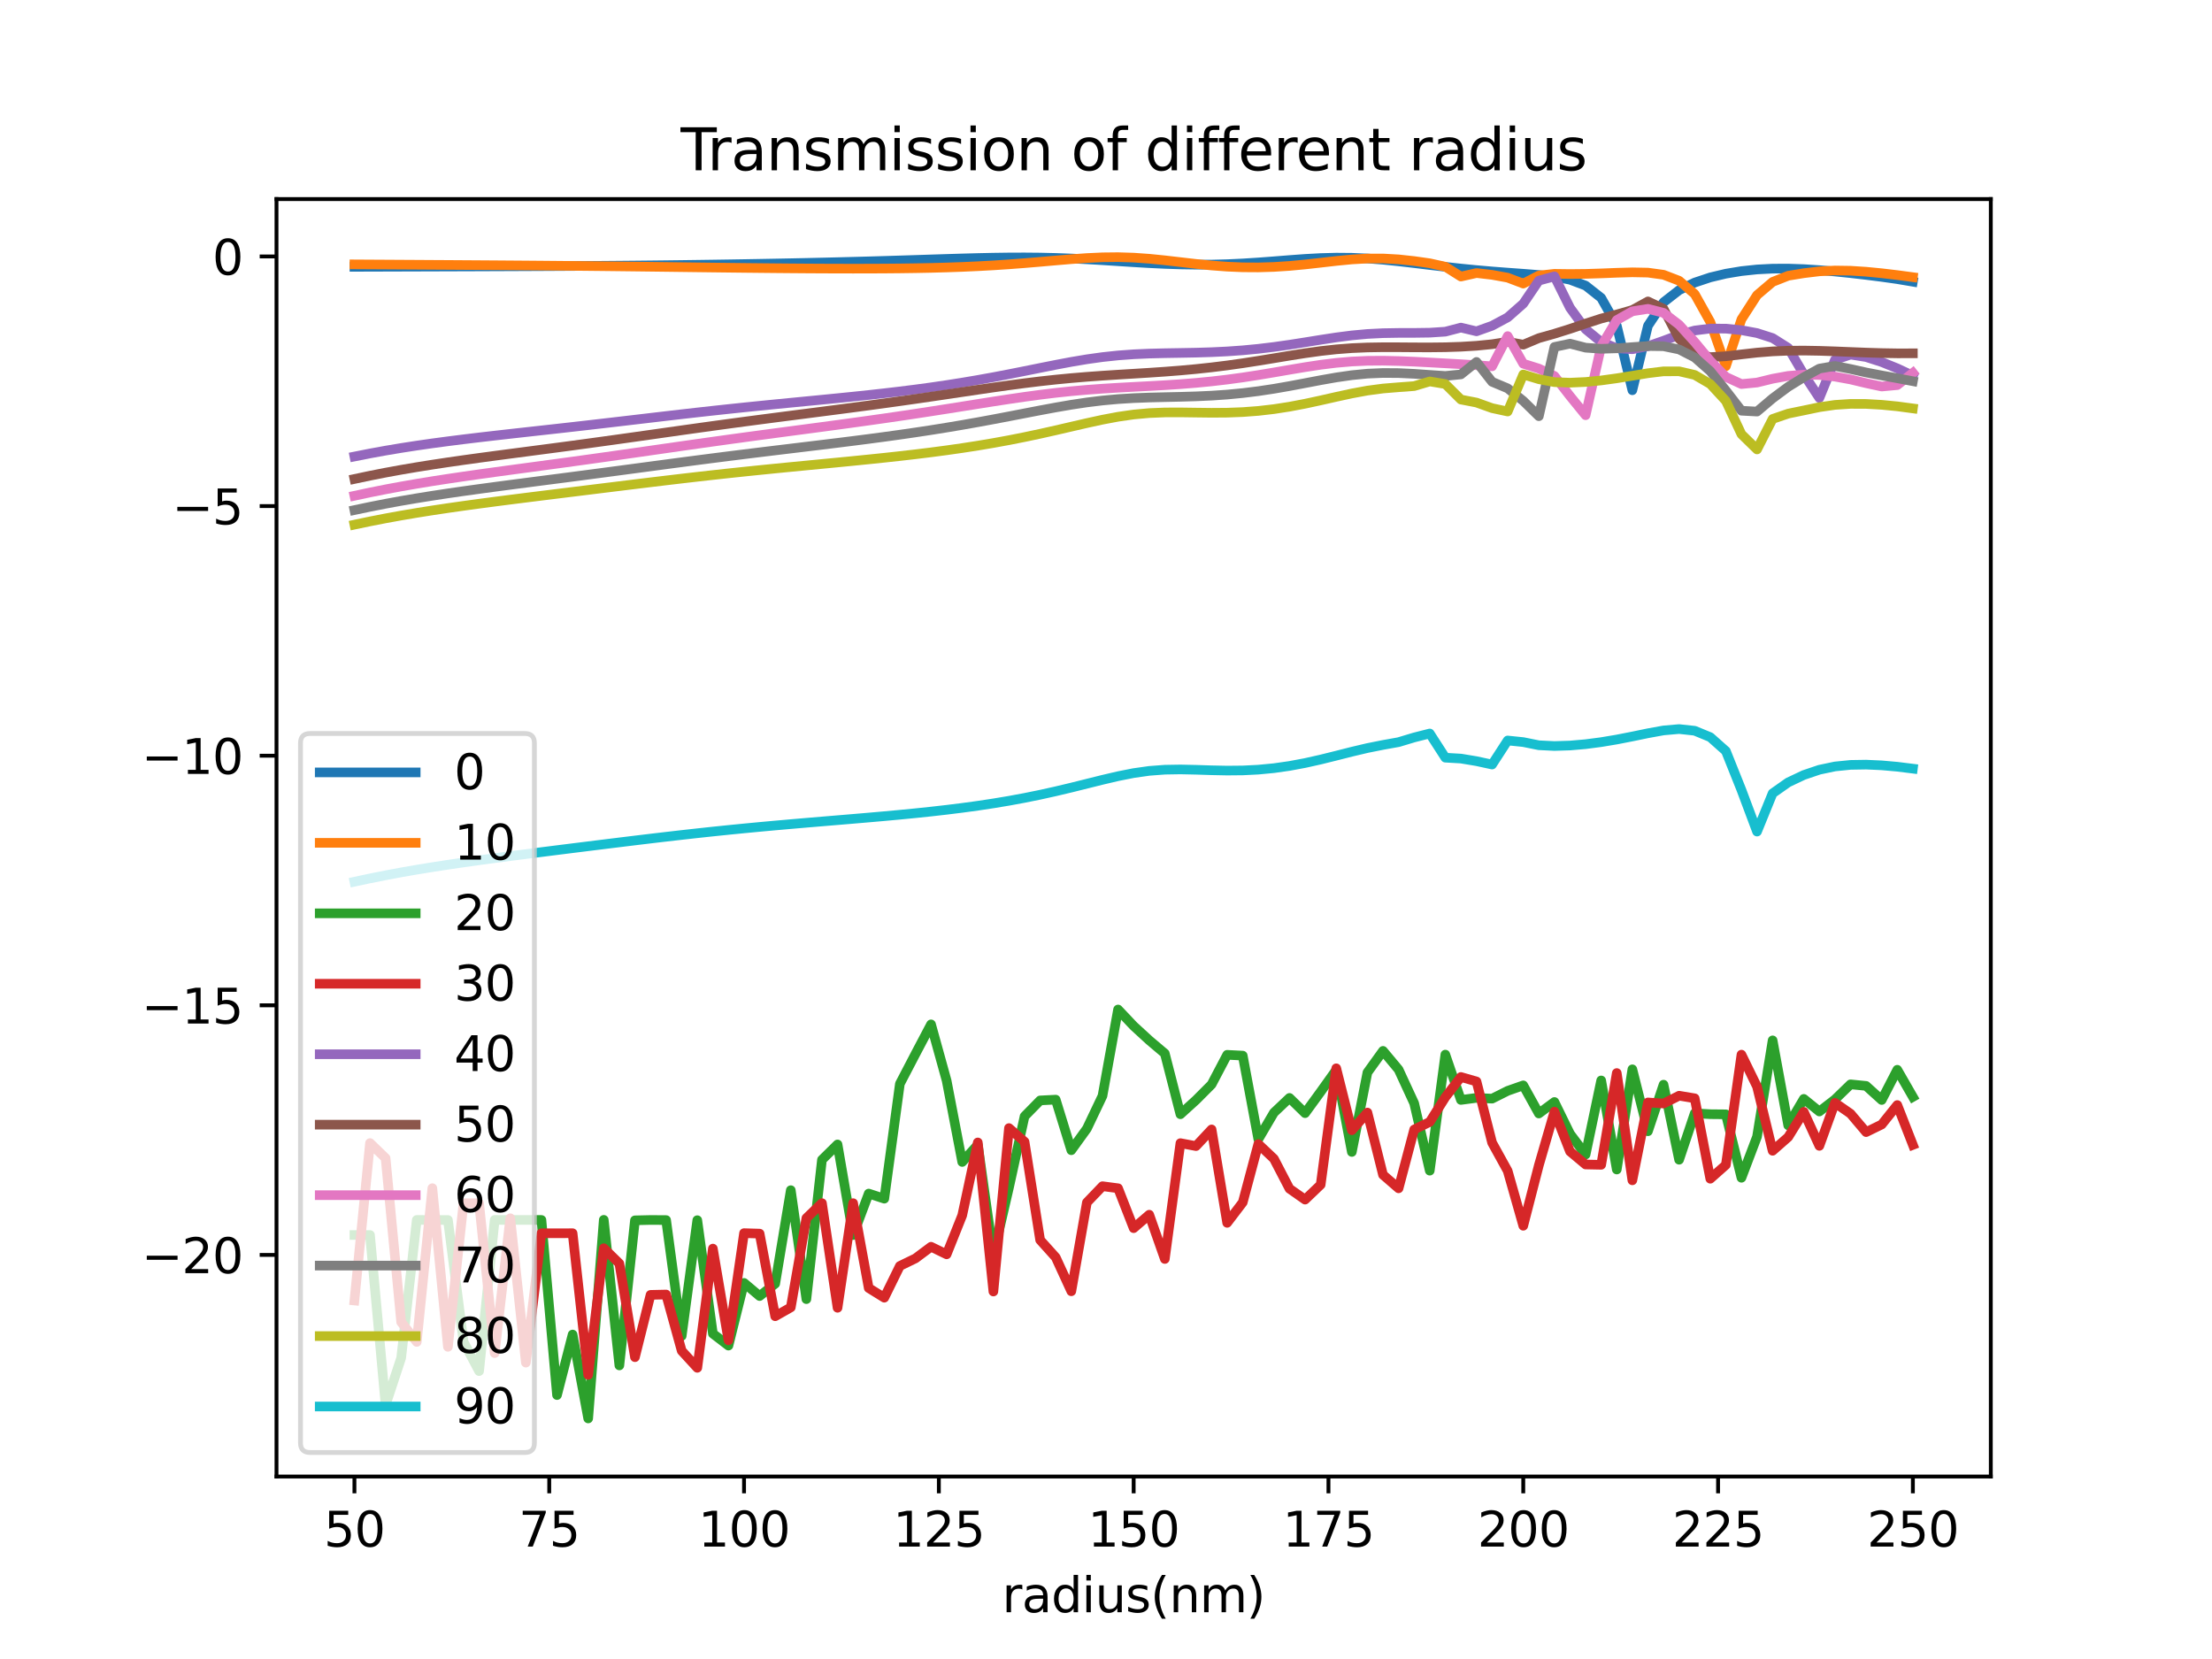<?xml version="1.0" encoding="utf-8" standalone="no"?>
<!DOCTYPE svg PUBLIC "-//W3C//DTD SVG 1.1//EN"
  "http://www.w3.org/Graphics/SVG/1.1/DTD/svg11.dtd">
<svg height="345.6pt" version="1.1" viewBox="0 0 460.8 345.6" width="460.8pt" xmlns="http://www.w3.org/2000/svg" xmlns:xlink="http://www.w3.org/1999/xlink">
 <defs>
  <style type="text/css">*{stroke-linecap:butt;stroke-linejoin:round;}</style>
 </defs>
 <g id="figure_1">
  <g id="patch_1">
   <path d="M 0 345.6 
L 460.8 345.6 
L 460.8 0 
L 0 0 
z
" style="fill:#ffffff;"/>
  </g>
  <g id="axes_1">
   <g id="patch_2">
    <path d="M 57.6 307.584 
L 414.72 307.584 
L 414.72 41.472 
L 57.6 41.472 
z
" style="fill:#ffffff;"/>
   </g>
   <g id="matplotlib.axis_1">
    <g id="xtick_1">
     <g id="line2d_1">
      <defs>
       <path d="M 0 0 
L 0 3.5 
" id="mcee9885e1e" style="stroke:#000000;stroke-width:0.8;"/>
      </defs>
      <g>
       <use style="stroke:#000000;stroke-width:0.8;" x="73.833" xlink:href="#mcee9885e1e" y="307.584"/>
      </g>
     </g>
     <g id="text_1">
      <!-- 50 -->
      <g transform="translate(67.47 322.182)scale(0.1 -0.1)">
       <defs>
        <path d="M 691 4666 
L 3169 4666 
L 3169 4134 
L 1269 4134 
L 1269 2991 
Q 1406 3038 1543 3061 
Q 1681 3084 1819 3084 
Q 2600 3084 3056 2656 
Q 3513 2228 3513 1497 
Q 3513 744 3044 326 
Q 2575 -91 1722 -91 
Q 1428 -91 1123 -41 
Q 819 9 494 109 
L 494 744 
Q 775 591 1075 516 
Q 1375 441 1709 441 
Q 2250 441 2565 725 
Q 2881 1009 2881 1497 
Q 2881 1984 2565 2268 
Q 2250 2553 1709 2553 
Q 1456 2553 1204 2497 
Q 953 2441 691 2322 
L 691 4666 
z
" id="DejaVuSans-35" transform="scale(0.016)"/>
        <path d="M 2034 4250 
Q 1547 4250 1301 3770 
Q 1056 3291 1056 2328 
Q 1056 1369 1301 889 
Q 1547 409 2034 409 
Q 2525 409 2770 889 
Q 3016 1369 3016 2328 
Q 3016 3291 2770 3770 
Q 2525 4250 2034 4250 
z
M 2034 4750 
Q 2819 4750 3233 4129 
Q 3647 3509 3647 2328 
Q 3647 1150 3233 529 
Q 2819 -91 2034 -91 
Q 1250 -91 836 529 
Q 422 1150 422 2328 
Q 422 3509 836 4129 
Q 1250 4750 2034 4750 
z
" id="DejaVuSans-30" transform="scale(0.016)"/>
       </defs>
       <use xlink:href="#DejaVuSans-35"/>
       <use x="63.623" xlink:href="#DejaVuSans-30"/>
      </g>
     </g>
    </g>
    <g id="xtick_2">
     <g id="line2d_2">
      <g>
       <use style="stroke:#000000;stroke-width:0.8;" x="114.415" xlink:href="#mcee9885e1e" y="307.584"/>
      </g>
     </g>
     <g id="text_2">
      <!-- 75 -->
      <g transform="translate(108.052 322.182)scale(0.1 -0.1)">
       <defs>
        <path d="M 525 4666 
L 3525 4666 
L 3525 4397 
L 1831 0 
L 1172 0 
L 2766 4134 
L 525 4134 
L 525 4666 
z
" id="DejaVuSans-37" transform="scale(0.016)"/>
       </defs>
       <use xlink:href="#DejaVuSans-37"/>
       <use x="63.623" xlink:href="#DejaVuSans-35"/>
      </g>
     </g>
    </g>
    <g id="xtick_3">
     <g id="line2d_3">
      <g>
       <use style="stroke:#000000;stroke-width:0.8;" x="154.996" xlink:href="#mcee9885e1e" y="307.584"/>
      </g>
     </g>
     <g id="text_3">
      <!-- 100 -->
      <g transform="translate(145.453 322.182)scale(0.1 -0.1)">
       <defs>
        <path d="M 794 531 
L 1825 531 
L 1825 4091 
L 703 3866 
L 703 4441 
L 1819 4666 
L 2450 4666 
L 2450 531 
L 3481 531 
L 3481 0 
L 794 0 
L 794 531 
z
" id="DejaVuSans-31" transform="scale(0.016)"/>
       </defs>
       <use xlink:href="#DejaVuSans-31"/>
       <use x="63.623" xlink:href="#DejaVuSans-30"/>
       <use x="127.246" xlink:href="#DejaVuSans-30"/>
      </g>
     </g>
    </g>
    <g id="xtick_4">
     <g id="line2d_4">
      <g>
       <use style="stroke:#000000;stroke-width:0.8;" x="195.578" xlink:href="#mcee9885e1e" y="307.584"/>
      </g>
     </g>
     <g id="text_4">
      <!-- 125 -->
      <g transform="translate(186.034 322.182)scale(0.1 -0.1)">
       <defs>
        <path d="M 1228 531 
L 3431 531 
L 3431 0 
L 469 0 
L 469 531 
Q 828 903 1448 1529 
Q 2069 2156 2228 2338 
Q 2531 2678 2651 2914 
Q 2772 3150 2772 3378 
Q 2772 3750 2511 3984 
Q 2250 4219 1831 4219 
Q 1534 4219 1204 4116 
Q 875 4013 500 3803 
L 500 4441 
Q 881 4594 1212 4672 
Q 1544 4750 1819 4750 
Q 2544 4750 2975 4387 
Q 3406 4025 3406 3419 
Q 3406 3131 3298 2873 
Q 3191 2616 2906 2266 
Q 2828 2175 2409 1742 
Q 1991 1309 1228 531 
z
" id="DejaVuSans-32" transform="scale(0.016)"/>
       </defs>
       <use xlink:href="#DejaVuSans-31"/>
       <use x="63.623" xlink:href="#DejaVuSans-32"/>
       <use x="127.246" xlink:href="#DejaVuSans-35"/>
      </g>
     </g>
    </g>
    <g id="xtick_5">
     <g id="line2d_5">
      <g>
       <use style="stroke:#000000;stroke-width:0.8;" x="236.16" xlink:href="#mcee9885e1e" y="307.584"/>
      </g>
     </g>
     <g id="text_5">
      <!-- 150 -->
      <g transform="translate(226.616 322.182)scale(0.1 -0.1)">
       <use xlink:href="#DejaVuSans-31"/>
       <use x="63.623" xlink:href="#DejaVuSans-35"/>
       <use x="127.246" xlink:href="#DejaVuSans-30"/>
      </g>
     </g>
    </g>
    <g id="xtick_6">
     <g id="line2d_6">
      <g>
       <use style="stroke:#000000;stroke-width:0.8;" x="276.742" xlink:href="#mcee9885e1e" y="307.584"/>
      </g>
     </g>
     <g id="text_6">
      <!-- 175 -->
      <g transform="translate(267.198 322.182)scale(0.1 -0.1)">
       <use xlink:href="#DejaVuSans-31"/>
       <use x="63.623" xlink:href="#DejaVuSans-37"/>
       <use x="127.246" xlink:href="#DejaVuSans-35"/>
      </g>
     </g>
    </g>
    <g id="xtick_7">
     <g id="line2d_7">
      <g>
       <use style="stroke:#000000;stroke-width:0.8;" x="317.324" xlink:href="#mcee9885e1e" y="307.584"/>
      </g>
     </g>
     <g id="text_7">
      <!-- 200 -->
      <g transform="translate(307.78 322.182)scale(0.1 -0.1)">
       <use xlink:href="#DejaVuSans-32"/>
       <use x="63.623" xlink:href="#DejaVuSans-30"/>
       <use x="127.246" xlink:href="#DejaVuSans-30"/>
      </g>
     </g>
    </g>
    <g id="xtick_8">
     <g id="line2d_8">
      <g>
       <use style="stroke:#000000;stroke-width:0.8;" x="357.905" xlink:href="#mcee9885e1e" y="307.584"/>
      </g>
     </g>
     <g id="text_8">
      <!-- 225 -->
      <g transform="translate(348.362 322.182)scale(0.1 -0.1)">
       <use xlink:href="#DejaVuSans-32"/>
       <use x="63.623" xlink:href="#DejaVuSans-32"/>
       <use x="127.246" xlink:href="#DejaVuSans-35"/>
      </g>
     </g>
    </g>
    <g id="xtick_9">
     <g id="line2d_9">
      <g>
       <use style="stroke:#000000;stroke-width:0.8;" x="398.487" xlink:href="#mcee9885e1e" y="307.584"/>
      </g>
     </g>
     <g id="text_9">
      <!-- 250 -->
      <g transform="translate(388.944 322.182)scale(0.1 -0.1)">
       <use xlink:href="#DejaVuSans-32"/>
       <use x="63.623" xlink:href="#DejaVuSans-35"/>
       <use x="127.246" xlink:href="#DejaVuSans-30"/>
      </g>
     </g>
    </g>
    <g id="text_10">
     <!-- radius(nm) -->
     <g transform="translate(208.763 335.861)scale(0.1 -0.1)">
      <defs>
       <path d="M 2631 2963 
Q 2534 3019 2420 3045 
Q 2306 3072 2169 3072 
Q 1681 3072 1420 2755 
Q 1159 2438 1159 1844 
L 1159 0 
L 581 0 
L 581 3500 
L 1159 3500 
L 1159 2956 
Q 1341 3275 1631 3429 
Q 1922 3584 2338 3584 
Q 2397 3584 2469 3576 
Q 2541 3569 2628 3553 
L 2631 2963 
z
" id="DejaVuSans-72" transform="scale(0.016)"/>
       <path d="M 2194 1759 
Q 1497 1759 1228 1600 
Q 959 1441 959 1056 
Q 959 750 1161 570 
Q 1363 391 1709 391 
Q 2188 391 2477 730 
Q 2766 1069 2766 1631 
L 2766 1759 
L 2194 1759 
z
M 3341 1997 
L 3341 0 
L 2766 0 
L 2766 531 
Q 2569 213 2275 61 
Q 1981 -91 1556 -91 
Q 1019 -91 701 211 
Q 384 513 384 1019 
Q 384 1609 779 1909 
Q 1175 2209 1959 2209 
L 2766 2209 
L 2766 2266 
Q 2766 2663 2505 2880 
Q 2244 3097 1772 3097 
Q 1472 3097 1187 3025 
Q 903 2953 641 2809 
L 641 3341 
Q 956 3463 1253 3523 
Q 1550 3584 1831 3584 
Q 2591 3584 2966 3190 
Q 3341 2797 3341 1997 
z
" id="DejaVuSans-61" transform="scale(0.016)"/>
       <path d="M 2906 2969 
L 2906 4863 
L 3481 4863 
L 3481 0 
L 2906 0 
L 2906 525 
Q 2725 213 2448 61 
Q 2172 -91 1784 -91 
Q 1150 -91 751 415 
Q 353 922 353 1747 
Q 353 2572 751 3078 
Q 1150 3584 1784 3584 
Q 2172 3584 2448 3432 
Q 2725 3281 2906 2969 
z
M 947 1747 
Q 947 1113 1208 752 
Q 1469 391 1925 391 
Q 2381 391 2643 752 
Q 2906 1113 2906 1747 
Q 2906 2381 2643 2742 
Q 2381 3103 1925 3103 
Q 1469 3103 1208 2742 
Q 947 2381 947 1747 
z
" id="DejaVuSans-64" transform="scale(0.016)"/>
       <path d="M 603 3500 
L 1178 3500 
L 1178 0 
L 603 0 
L 603 3500 
z
M 603 4863 
L 1178 4863 
L 1178 4134 
L 603 4134 
L 603 4863 
z
" id="DejaVuSans-69" transform="scale(0.016)"/>
       <path d="M 544 1381 
L 544 3500 
L 1119 3500 
L 1119 1403 
Q 1119 906 1312 657 
Q 1506 409 1894 409 
Q 2359 409 2629 706 
Q 2900 1003 2900 1516 
L 2900 3500 
L 3475 3500 
L 3475 0 
L 2900 0 
L 2900 538 
Q 2691 219 2414 64 
Q 2138 -91 1772 -91 
Q 1169 -91 856 284 
Q 544 659 544 1381 
z
M 1991 3584 
L 1991 3584 
z
" id="DejaVuSans-75" transform="scale(0.016)"/>
       <path d="M 2834 3397 
L 2834 2853 
Q 2591 2978 2328 3040 
Q 2066 3103 1784 3103 
Q 1356 3103 1142 2972 
Q 928 2841 928 2578 
Q 928 2378 1081 2264 
Q 1234 2150 1697 2047 
L 1894 2003 
Q 2506 1872 2764 1633 
Q 3022 1394 3022 966 
Q 3022 478 2636 193 
Q 2250 -91 1575 -91 
Q 1294 -91 989 -36 
Q 684 19 347 128 
L 347 722 
Q 666 556 975 473 
Q 1284 391 1588 391 
Q 1994 391 2212 530 
Q 2431 669 2431 922 
Q 2431 1156 2273 1281 
Q 2116 1406 1581 1522 
L 1381 1569 
Q 847 1681 609 1914 
Q 372 2147 372 2553 
Q 372 3047 722 3315 
Q 1072 3584 1716 3584 
Q 2034 3584 2315 3537 
Q 2597 3491 2834 3397 
z
" id="DejaVuSans-73" transform="scale(0.016)"/>
       <path d="M 1984 4856 
Q 1566 4138 1362 3434 
Q 1159 2731 1159 2009 
Q 1159 1288 1364 580 
Q 1569 -128 1984 -844 
L 1484 -844 
Q 1016 -109 783 600 
Q 550 1309 550 2009 
Q 550 2706 781 3412 
Q 1013 4119 1484 4856 
L 1984 4856 
z
" id="DejaVuSans-28" transform="scale(0.016)"/>
       <path d="M 3513 2113 
L 3513 0 
L 2938 0 
L 2938 2094 
Q 2938 2591 2744 2837 
Q 2550 3084 2163 3084 
Q 1697 3084 1428 2787 
Q 1159 2491 1159 1978 
L 1159 0 
L 581 0 
L 581 3500 
L 1159 3500 
L 1159 2956 
Q 1366 3272 1645 3428 
Q 1925 3584 2291 3584 
Q 2894 3584 3203 3211 
Q 3513 2838 3513 2113 
z
" id="DejaVuSans-6e" transform="scale(0.016)"/>
       <path d="M 3328 2828 
Q 3544 3216 3844 3400 
Q 4144 3584 4550 3584 
Q 5097 3584 5394 3201 
Q 5691 2819 5691 2113 
L 5691 0 
L 5113 0 
L 5113 2094 
Q 5113 2597 4934 2840 
Q 4756 3084 4391 3084 
Q 3944 3084 3684 2787 
Q 3425 2491 3425 1978 
L 3425 0 
L 2847 0 
L 2847 2094 
Q 2847 2600 2669 2842 
Q 2491 3084 2119 3084 
Q 1678 3084 1418 2786 
Q 1159 2488 1159 1978 
L 1159 0 
L 581 0 
L 581 3500 
L 1159 3500 
L 1159 2956 
Q 1356 3278 1631 3431 
Q 1906 3584 2284 3584 
Q 2666 3584 2933 3390 
Q 3200 3197 3328 2828 
z
" id="DejaVuSans-6d" transform="scale(0.016)"/>
       <path d="M 513 4856 
L 1013 4856 
Q 1481 4119 1714 3412 
Q 1947 2706 1947 2009 
Q 1947 1309 1714 600 
Q 1481 -109 1013 -844 
L 513 -844 
Q 928 -128 1133 580 
Q 1338 1288 1338 2009 
Q 1338 2731 1133 3434 
Q 928 4138 513 4856 
z
" id="DejaVuSans-29" transform="scale(0.016)"/>
      </defs>
      <use xlink:href="#DejaVuSans-72"/>
      <use x="41.113" xlink:href="#DejaVuSans-61"/>
      <use x="102.393" xlink:href="#DejaVuSans-64"/>
      <use x="165.869" xlink:href="#DejaVuSans-69"/>
      <use x="193.652" xlink:href="#DejaVuSans-75"/>
      <use x="257.031" xlink:href="#DejaVuSans-73"/>
      <use x="309.131" xlink:href="#DejaVuSans-28"/>
      <use x="348.145" xlink:href="#DejaVuSans-6e"/>
      <use x="411.523" xlink:href="#DejaVuSans-6d"/>
      <use x="508.936" xlink:href="#DejaVuSans-29"/>
     </g>
    </g>
   </g>
   <g id="matplotlib.axis_2">
    <g id="ytick_1">
     <g id="line2d_10">
      <defs>
       <path d="M 0 0 
L -3.5 0 
" id="mc3b194d6d0" style="stroke:#000000;stroke-width:0.8;"/>
      </defs>
      <g>
       <use style="stroke:#000000;stroke-width:0.8;" x="57.6" xlink:href="#mc3b194d6d0" y="261.423"/>
      </g>
     </g>
     <g id="text_11">
      <!-- −20 -->
      <g transform="translate(29.495 265.222)scale(0.1 -0.1)">
       <defs>
        <path d="M 678 2272 
L 4684 2272 
L 4684 1741 
L 678 1741 
L 678 2272 
z
" id="DejaVuSans-2212" transform="scale(0.016)"/>
       </defs>
       <use xlink:href="#DejaVuSans-2212"/>
       <use x="83.789" xlink:href="#DejaVuSans-32"/>
       <use x="147.412" xlink:href="#DejaVuSans-30"/>
      </g>
     </g>
    </g>
    <g id="ytick_2">
     <g id="line2d_11">
      <g>
       <use style="stroke:#000000;stroke-width:0.8;" x="57.6" xlink:href="#mc3b194d6d0" y="209.424"/>
      </g>
     </g>
     <g id="text_12">
      <!-- −15 -->
      <g transform="translate(29.495 213.223)scale(0.1 -0.1)">
       <use xlink:href="#DejaVuSans-2212"/>
       <use x="83.789" xlink:href="#DejaVuSans-31"/>
       <use x="147.412" xlink:href="#DejaVuSans-35"/>
      </g>
     </g>
    </g>
    <g id="ytick_3">
     <g id="line2d_12">
      <g>
       <use style="stroke:#000000;stroke-width:0.8;" x="57.6" xlink:href="#mc3b194d6d0" y="157.425"/>
      </g>
     </g>
     <g id="text_13">
      <!-- −10 -->
      <g transform="translate(29.495 161.224)scale(0.1 -0.1)">
       <use xlink:href="#DejaVuSans-2212"/>
       <use x="83.789" xlink:href="#DejaVuSans-31"/>
       <use x="147.412" xlink:href="#DejaVuSans-30"/>
      </g>
     </g>
    </g>
    <g id="ytick_4">
     <g id="line2d_13">
      <g>
       <use style="stroke:#000000;stroke-width:0.8;" x="57.6" xlink:href="#mc3b194d6d0" y="105.426"/>
      </g>
     </g>
     <g id="text_14">
      <!-- −5 -->
      <g transform="translate(35.858 109.225)scale(0.1 -0.1)">
       <use xlink:href="#DejaVuSans-2212"/>
       <use x="83.789" xlink:href="#DejaVuSans-35"/>
      </g>
     </g>
    </g>
    <g id="ytick_5">
     <g id="line2d_14">
      <g>
       <use style="stroke:#000000;stroke-width:0.8;" x="57.6" xlink:href="#mc3b194d6d0" y="53.427"/>
      </g>
     </g>
     <g id="text_15">
      <!-- 0 -->
      <g transform="translate(44.237 57.226)scale(0.1 -0.1)">
       <use xlink:href="#DejaVuSans-30"/>
      </g>
     </g>
    </g>
   </g>
   <g id="line2d_15">
    <path clip-path="url(#pc718c17030)" d="M 73.833 55.586 
L 77.079 55.576 
L 80.326 55.566 
L 83.572 55.556 
L 86.819 55.546 
L 90.065 55.536 
L 93.312 55.525 
L 96.559 55.514 
L 99.805 55.503 
L 103.052 55.49 
L 106.298 55.477 
L 109.545 55.463 
L 112.791 55.447 
L 116.038 55.43 
L 119.284 55.411 
L 122.531 55.389 
L 125.777 55.365 
L 129.024 55.338 
L 132.271 55.308 
L 135.517 55.275 
L 138.764 55.239 
L 142.01 55.2 
L 145.257 55.157 
L 148.503 55.111 
L 151.75 55.062 
L 154.996 55.009 
L 158.243 54.952 
L 161.489 54.892 
L 164.736 54.828 
L 167.983 54.76 
L 171.229 54.686 
L 174.476 54.608 
L 177.722 54.525 
L 180.969 54.437 
L 184.215 54.343 
L 187.462 54.244 
L 190.708 54.141 
L 193.955 54.037 
L 197.201 53.933 
L 200.448 53.834 
L 203.695 53.746 
L 206.941 53.676 
L 210.188 53.631 
L 213.434 53.621 
L 216.681 53.651 
L 219.927 53.728 
L 223.174 53.851 
L 226.42 54.014 
L 229.667 54.208 
L 232.913 54.418 
L 236.16 54.628 
L 239.407 54.819 
L 242.653 54.976 
L 245.9 55.084 
L 249.146 55.133 
L 252.393 55.116 
L 255.639 55.03 
L 258.886 54.879 
L 262.132 54.672 
L 265.379 54.427 
L 268.625 54.17 
L 271.872 53.934 
L 275.119 53.755 
L 278.365 53.669 
L 281.612 53.697 
L 284.858 53.846 
L 288.105 54.101 
L 291.351 54.434 
L 294.598 54.812 
L 297.844 55.205 
L 301.091 55.588 
L 304.337 55.944 
L 307.584 56.263 
L 310.831 56.544 
L 314.077 56.793 
L 317.324 57.028 
L 320.57 57.287 
L 323.817 57.649 
L 327.063 58.271 
L 330.31 59.494 
L 333.556 62.056 
L 336.803 67.823 
L 340.049 81.297 
L 343.296 67.867 
L 346.543 62.969 
L 349.789 60.442 
L 353.036 58.868 
L 356.282 57.786 
L 359.529 57.014 
L 362.775 56.475 
L 366.022 56.132 
L 369.268 55.963 
L 372.515 55.948 
L 375.761 56.06 
L 379.008 56.273 
L 382.255 56.559 
L 385.501 56.897 
L 388.748 57.273 
L 391.994 57.684 
L 395.241 58.143 
L 398.487 58.69 
" style="fill:none;stroke:#1f77b4;stroke-linecap:square;stroke-width:2;"/>
   </g>
   <g id="line2d_16">
    <path clip-path="url(#pc718c17030)" d="M 73.833 55.074 
L 77.079 55.093 
L 80.326 55.112 
L 83.572 55.131 
L 86.819 55.15 
L 90.065 55.17 
L 93.312 55.189 
L 96.559 55.21 
L 99.805 55.231 
L 103.052 55.253 
L 106.298 55.277 
L 109.545 55.301 
L 112.791 55.328 
L 116.038 55.357 
L 119.284 55.387 
L 122.531 55.42 
L 125.777 55.454 
L 129.024 55.491 
L 132.271 55.529 
L 135.517 55.569 
L 138.764 55.609 
L 142.01 55.65 
L 145.257 55.691 
L 148.503 55.731 
L 151.75 55.77 
L 154.996 55.807 
L 158.243 55.841 
L 161.489 55.873 
L 164.736 55.901 
L 167.983 55.925 
L 171.229 55.944 
L 174.476 55.956 
L 177.722 55.961 
L 180.969 55.957 
L 184.215 55.942 
L 187.462 55.913 
L 190.708 55.868 
L 193.955 55.804 
L 197.201 55.716 
L 200.448 55.602 
L 203.695 55.456 
L 206.941 55.278 
L 210.188 55.064 
L 213.434 54.818 
L 216.681 54.546 
L 219.927 54.261 
L 223.174 53.986 
L 226.42 53.754 
L 229.667 53.603 
L 232.913 53.568 
L 236.16 53.669 
L 239.407 53.899 
L 242.653 54.227 
L 245.9 54.604 
L 249.146 54.978 
L 252.393 55.304 
L 255.639 55.547 
L 258.886 55.685 
L 262.132 55.705 
L 265.379 55.606 
L 268.625 55.396 
L 271.872 55.092 
L 275.119 54.73 
L 278.365 54.359 
L 281.612 54.044 
L 284.858 53.855 
L 288.105 53.846 
L 291.351 54.031 
L 294.598 54.382 
L 297.844 54.844 
L 301.091 55.562 
L 304.337 57.611 
L 307.584 56.881 
L 310.831 57.255 
L 314.077 57.843 
L 317.324 59.076 
L 320.57 57.398 
L 323.817 57.046 
L 327.063 57.087 
L 330.31 57.053 
L 333.556 56.953 
L 336.803 56.823 
L 340.049 56.73 
L 343.296 56.792 
L 346.543 57.237 
L 349.789 58.483 
L 353.036 61.253 
L 356.282 67.06 
L 359.529 76.291 
L 362.775 66.519 
L 366.022 61.481 
L 369.268 58.728 
L 372.515 57.444 
L 375.761 56.915 
L 379.008 56.523 
L 382.255 56.35 
L 385.501 56.397 
L 388.748 56.605 
L 391.994 56.92 
L 395.241 57.305 
L 398.487 57.74 
" style="fill:none;stroke:#ff7f0e;stroke-linecap:square;stroke-width:2;"/>
   </g>
   <g id="line2d_17">
    <path clip-path="url(#pc718c17030)" d="M 73.833 257.275 
L 77.079 257.276 
L 80.326 292.706 
L 83.572 282.88 
L 86.819 254.135 
L 90.065 254.145 
L 93.312 254.145 
L 96.559 279.506 
L 99.805 285.625 
L 103.052 254.124 
L 106.298 254.138 
L 109.545 254.134 
L 112.791 254.137 
L 116.038 290.617 
L 119.284 278.009 
L 122.531 295.488 
L 125.777 254.116 
L 129.024 284.442 
L 132.271 254.217 
L 135.517 254.143 
L 138.764 254.163 
L 142.01 278.301 
L 145.257 254.187 
L 148.503 277.82 
L 151.75 280.313 
L 154.996 267.253 
L 158.243 269.992 
L 161.489 267.415 
L 164.736 247.938 
L 167.983 270.633 
L 171.229 241.609 
L 174.476 238.409 
L 177.722 257.288 
L 180.969 248.642 
L 184.215 249.705 
L 187.462 225.78 
L 190.708 219.556 
L 193.955 213.394 
L 197.201 225.111 
L 200.448 242.057 
L 203.695 238.481 
L 206.941 261.42 
L 210.188 247.382 
L 213.434 232.55 
L 216.681 229.238 
L 219.927 229.075 
L 223.174 239.611 
L 226.42 235.112 
L 229.667 228.294 
L 232.913 210.297 
L 236.16 213.731 
L 239.407 216.709 
L 242.653 219.457 
L 245.9 232.118 
L 249.146 229.169 
L 252.393 225.912 
L 255.639 219.739 
L 258.886 219.907 
L 262.132 237.32 
L 265.379 231.787 
L 268.625 228.717 
L 271.872 231.892 
L 275.119 227.434 
L 278.365 222.891 
L 281.612 239.972 
L 284.858 223.423 
L 288.105 218.917 
L 291.351 222.809 
L 294.598 229.833 
L 297.844 243.873 
L 301.091 219.693 
L 304.337 229.137 
L 307.584 228.706 
L 310.831 228.869 
L 314.077 227.242 
L 317.324 226.102 
L 320.57 231.963 
L 323.817 229.562 
L 327.063 236.193 
L 330.31 240.516 
L 333.556 225.074 
L 336.803 243.63 
L 340.049 222.758 
L 343.296 235.665 
L 346.543 225.958 
L 349.789 241.593 
L 353.036 231.919 
L 356.282 232.105 
L 359.529 232.136 
L 362.775 245.351 
L 366.022 236.788 
L 369.268 216.728 
L 372.515 234.422 
L 375.761 228.919 
L 379.008 231.547 
L 382.255 229.037 
L 385.501 225.887 
L 388.748 226.213 
L 391.994 229.149 
L 395.241 222.854 
L 398.487 228.501 
" style="fill:none;stroke:#2ca02c;stroke-linecap:square;stroke-width:2;"/>
   </g>
   <g id="line2d_18">
    <path clip-path="url(#pc718c17030)" d="M 73.833 270.92 
L 77.079 238.122 
L 80.326 241.262 
L 83.572 275.416 
L 86.819 279.544 
L 90.065 247.519 
L 93.312 280.571 
L 96.559 250.658 
L 99.805 250.649 
L 103.052 281.881 
L 106.298 253.781 
L 109.545 283.86 
L 112.791 256.907 
L 116.038 256.913 
L 119.284 256.901 
L 122.531 286.412 
L 125.777 260.029 
L 129.024 263.21 
L 132.271 282.724 
L 135.517 269.745 
L 138.764 269.672 
L 142.01 281.399 
L 145.257 284.941 
L 148.503 260.106 
L 151.75 279.211 
L 154.996 256.886 
L 158.243 256.984 
L 161.489 274.197 
L 164.736 272.354 
L 167.983 253.758 
L 171.229 250.639 
L 174.476 272.434 
L 177.722 250.642 
L 180.969 268.321 
L 184.215 270.333 
L 187.462 263.723 
L 190.708 262.147 
L 193.955 259.723 
L 197.201 261.298 
L 200.448 253.18 
L 203.695 237.992 
L 206.941 269.047 
L 210.188 235.001 
L 213.434 237.846 
L 216.681 258.319 
L 219.927 261.929 
L 223.174 268.995 
L 226.42 250.496 
L 229.667 247.109 
L 232.913 247.535 
L 236.16 255.846 
L 239.407 253.046 
L 242.653 262.268 
L 245.9 238.14 
L 249.146 238.75 
L 252.393 235.282 
L 255.639 254.738 
L 258.886 250.478 
L 262.132 238.32 
L 265.379 241.388 
L 268.625 247.627 
L 271.872 249.902 
L 275.119 246.795 
L 278.365 222.545 
L 281.612 235.453 
L 284.858 231.764 
L 288.105 244.734 
L 291.351 247.548 
L 294.598 235.302 
L 297.844 233.723 
L 301.091 228.569 
L 304.337 224.356 
L 307.584 225.292 
L 310.831 238.039 
L 314.077 243.921 
L 317.324 255.348 
L 320.57 242.756 
L 323.817 231.576 
L 327.063 239.865 
L 330.31 242.584 
L 333.556 242.649 
L 336.803 223.535 
L 340.049 245.881 
L 343.296 229.658 
L 346.543 229.885 
L 349.789 228.256 
L 353.036 228.797 
L 356.282 245.552 
L 359.529 242.673 
L 362.775 219.702 
L 366.022 226.353 
L 369.268 239.728 
L 372.515 236.875 
L 375.761 231.621 
L 379.008 238.703 
L 382.255 229.746 
L 385.501 232.003 
L 388.748 235.838 
L 391.994 234.252 
L 395.241 230.2 
L 398.487 238.5 
" style="fill:none;stroke:#d62728;stroke-linecap:square;stroke-width:2;"/>
   </g>
   <g id="line2d_19">
    <path clip-path="url(#pc718c17030)" d="M 73.833 95.103 
L 77.079 94.461 
L 80.326 93.87 
L 83.572 93.326 
L 86.819 92.824 
L 90.065 92.359 
L 93.312 91.925 
L 96.559 91.515 
L 99.805 91.124 
L 103.052 90.748 
L 106.298 90.381 
L 109.545 90.019 
L 112.791 89.658 
L 116.038 89.297 
L 119.284 88.932 
L 122.531 88.562 
L 125.777 88.188 
L 129.024 87.809 
L 132.271 87.428 
L 135.517 87.046 
L 138.764 86.665 
L 142.01 86.289 
L 145.257 85.92 
L 148.503 85.56 
L 151.75 85.209 
L 154.996 84.868 
L 158.243 84.537 
L 161.489 84.214 
L 164.736 83.897 
L 167.983 83.582 
L 171.229 83.267 
L 174.476 82.947 
L 177.722 82.619 
L 180.969 82.277 
L 184.215 81.918 
L 187.462 81.536 
L 190.708 81.128 
L 193.955 80.688 
L 197.201 80.214 
L 200.448 79.702 
L 203.695 79.152 
L 206.941 78.565 
L 210.188 77.944 
L 213.434 77.299 
L 216.681 76.644 
L 219.927 75.998 
L 223.174 75.387 
L 226.42 74.841 
L 229.667 74.386 
L 232.913 74.04 
L 236.16 73.802 
L 239.407 73.658 
L 242.653 73.577 
L 245.9 73.523 
L 249.146 73.462 
L 252.393 73.364 
L 255.639 73.207 
L 258.886 72.976 
L 262.132 72.665 
L 265.379 72.275 
L 268.625 71.815 
L 271.872 71.306 
L 275.119 70.781 
L 278.365 70.285 
L 281.612 69.868 
L 284.858 69.57 
L 288.105 69.406 
L 291.351 69.352 
L 294.598 69.347 
L 297.844 69.303 
L 301.091 69.092 
L 304.337 68.243 
L 307.584 69.018 
L 310.831 67.858 
L 314.077 66.113 
L 317.324 63.255 
L 320.57 58.459 
L 323.817 57.573 
L 327.063 64.116 
L 330.31 68.578 
L 333.556 71.235 
L 336.803 72.542 
L 340.049 72.754 
L 343.296 72.123 
L 346.543 70.984 
L 349.789 69.759 
L 353.036 68.852 
L 356.282 68.443 
L 359.529 68.462 
L 362.775 68.782 
L 366.022 69.383 
L 369.268 70.424 
L 372.515 72.476 
L 375.761 77.978 
L 379.008 82.904 
L 382.255 74.963 
L 385.501 73.866 
L 388.748 74.382 
L 391.994 75.425 
L 395.241 76.74 
L 398.487 78.263 
" style="fill:none;stroke:#9467bd;stroke-linecap:square;stroke-width:2;"/>
   </g>
   <g id="line2d_20">
    <path clip-path="url(#pc718c17030)" d="M 73.833 99.782 
L 77.079 99.095 
L 80.326 98.457 
L 83.572 97.865 
L 86.819 97.312 
L 90.065 96.794 
L 93.312 96.304 
L 96.559 95.838 
L 99.805 95.389 
L 103.052 94.952 
L 106.298 94.523 
L 109.545 94.097 
L 112.791 93.671 
L 116.038 93.243 
L 119.284 92.81 
L 122.531 92.37 
L 125.777 91.924 
L 129.024 91.472 
L 132.271 91.015 
L 135.517 90.555 
L 138.764 90.094 
L 142.01 89.634 
L 145.257 89.179 
L 148.503 88.728 
L 151.75 88.285 
L 154.996 87.848 
L 158.243 87.419 
L 161.489 86.995 
L 164.736 86.575 
L 167.983 86.158 
L 171.229 85.74 
L 174.476 85.319 
L 177.722 84.893 
L 180.969 84.461 
L 184.215 84.019 
L 187.462 83.568 
L 190.708 83.106 
L 193.955 82.635 
L 197.201 82.157 
L 200.448 81.674 
L 203.695 81.193 
L 206.941 80.72 
L 210.188 80.264 
L 213.434 79.832 
L 216.681 79.435 
L 219.927 79.078 
L 223.174 78.765 
L 226.42 78.494 
L 229.667 78.259 
L 232.913 78.049 
L 236.16 77.851 
L 239.407 77.649 
L 242.653 77.428 
L 245.9 77.175 
L 249.146 76.877 
L 252.393 76.528 
L 255.639 76.124 
L 258.886 75.667 
L 262.132 75.164 
L 265.379 74.632 
L 268.625 74.094 
L 271.872 73.583 
L 275.119 73.132 
L 278.365 72.773 
L 281.612 72.523 
L 284.858 72.383 
L 288.105 72.331 
L 291.351 72.336 
L 294.598 72.361 
L 297.844 72.37 
L 301.091 72.334 
L 304.337 72.228 
L 307.584 72.029 
L 310.831 71.707 
L 314.077 71.195 
L 317.324 71.802 
L 320.57 70.44 
L 323.817 69.524 
L 327.063 68.507 
L 330.31 67.406 
L 333.556 66.358 
L 336.803 65.509 
L 340.049 64.58 
L 343.296 62.792 
L 346.543 64.335 
L 349.789 70.57 
L 353.036 73.679 
L 356.282 74.391 
L 359.529 74.215 
L 362.775 73.824 
L 366.022 73.459 
L 369.268 73.198 
L 372.515 73.058 
L 375.761 73.029 
L 379.008 73.084 
L 382.255 73.193 
L 385.501 73.324 
L 388.748 73.452 
L 391.994 73.553 
L 395.241 73.608 
L 398.487 73.602 
" style="fill:none;stroke:#8c564b;stroke-linecap:square;stroke-width:2;"/>
   </g>
   <g id="line2d_21">
    <path clip-path="url(#pc718c17030)" d="M 73.833 103.282 
L 77.079 102.587 
L 80.326 101.94 
L 83.572 101.337 
L 86.819 100.773 
L 90.065 100.242 
L 93.312 99.74 
L 96.559 99.261 
L 99.805 98.798 
L 103.052 98.348 
L 106.298 97.906 
L 109.545 97.468 
L 112.791 97.03 
L 116.038 96.591 
L 119.284 96.148 
L 122.531 95.7 
L 125.777 95.246 
L 129.024 94.786 
L 132.271 94.323 
L 135.517 93.857 
L 138.764 93.39 
L 142.01 92.924 
L 145.257 92.462 
L 148.503 92.005 
L 151.75 91.553 
L 154.996 91.108 
L 158.243 90.668 
L 161.489 90.233 
L 164.736 89.801 
L 167.983 89.37 
L 171.229 88.938 
L 174.476 88.502 
L 177.722 88.059 
L 180.969 87.609 
L 184.215 87.148 
L 187.462 86.676 
L 190.708 86.191 
L 193.955 85.694 
L 197.201 85.187 
L 200.448 84.673 
L 203.695 84.156 
L 206.941 83.643 
L 210.188 83.145 
L 213.434 82.67 
L 216.681 82.231 
L 219.927 81.837 
L 223.174 81.495 
L 226.42 81.207 
L 229.667 80.968 
L 232.913 80.768 
L 236.16 80.592 
L 239.407 80.422 
L 242.653 80.238 
L 245.9 80.024 
L 249.146 79.765 
L 252.393 79.449 
L 255.639 79.07 
L 258.886 78.628 
L 262.132 78.129 
L 265.379 77.588 
L 268.625 77.028 
L 271.872 76.482 
L 275.119 75.989 
L 278.365 75.589 
L 281.612 75.31 
L 284.858 75.164 
L 288.105 75.14 
L 291.351 75.211 
L 294.598 75.343 
L 297.844 75.509 
L 301.091 75.687 
L 304.337 75.871 
L 307.584 76.074 
L 310.831 76.313 
L 314.077 70.017 
L 317.324 75.764 
L 320.57 76.783 
L 323.817 78.331 
L 327.063 82.508 
L 330.31 86.497 
L 333.556 72.13 
L 336.803 66.682 
L 340.049 64.851 
L 343.296 64.341 
L 346.543 65.169 
L 349.789 67.655 
L 353.036 71.245 
L 356.282 75.166 
L 359.529 78.517 
L 362.775 80.005 
L 366.022 79.692 
L 369.268 78.899 
L 372.515 78.306 
L 375.761 78.048 
L 379.008 78.111 
L 382.255 78.456 
L 385.501 79.048 
L 388.748 79.824 
L 391.994 80.522 
L 395.241 80.22 
L 398.487 77.668 
" style="fill:none;stroke:#e377c2;stroke-linecap:square;stroke-width:2;"/>
   </g>
   <g id="line2d_22">
    <path clip-path="url(#pc718c17030)" d="M 73.833 106.26 
L 77.079 105.577 
L 80.326 104.94 
L 83.572 104.347 
L 86.819 103.793 
L 90.065 103.273 
L 93.312 102.781 
L 96.559 102.312 
L 99.805 101.861 
L 103.052 101.423 
L 106.298 100.994 
L 109.545 100.571 
L 112.791 100.15 
L 116.038 99.73 
L 119.284 99.308 
L 122.531 98.882 
L 125.777 98.454 
L 129.024 98.022 
L 132.271 97.589 
L 135.517 97.155 
L 138.764 96.721 
L 142.01 96.291 
L 145.257 95.866 
L 148.503 95.446 
L 151.75 95.033 
L 154.996 94.627 
L 158.243 94.227 
L 161.489 93.832 
L 164.736 93.44 
L 167.983 93.048 
L 171.229 92.655 
L 174.476 92.257 
L 177.722 91.851 
L 180.969 91.434 
L 184.215 91.003 
L 187.462 90.553 
L 190.708 90.083 
L 193.955 89.59 
L 197.201 89.07 
L 200.448 88.524 
L 203.695 87.951 
L 206.941 87.352 
L 210.188 86.734 
L 213.434 86.106 
L 216.681 85.48 
L 219.927 84.877 
L 223.174 84.318 
L 226.42 83.83 
L 229.667 83.433 
L 232.913 83.136 
L 236.16 82.936 
L 239.407 82.812 
L 242.653 82.732 
L 245.9 82.662 
L 249.146 82.567 
L 252.393 82.419 
L 255.639 82.196 
L 258.886 81.885 
L 262.132 81.482 
L 265.379 80.991 
L 268.625 80.426 
L 271.872 79.814 
L 275.119 79.196 
L 278.365 78.624 
L 281.612 78.156 
L 284.858 77.839 
L 288.105 77.698 
L 291.351 77.721 
L 294.598 77.874 
L 297.844 78.102 
L 301.091 78.321 
L 304.337 77.995 
L 307.584 75.394 
L 310.831 79.54 
L 314.077 80.902 
L 317.324 83.518 
L 320.57 86.7 
L 323.817 72.279 
L 327.063 71.59 
L 330.31 72.428 
L 333.556 72.663 
L 336.803 72.561 
L 340.049 72.31 
L 343.296 72.084 
L 346.543 72.128 
L 349.789 72.798 
L 353.036 74.463 
L 356.282 77.324 
L 359.529 81.355 
L 362.775 85.56 
L 366.022 85.738 
L 369.268 82.992 
L 372.515 80.582 
L 375.761 78.581 
L 379.008 76.789 
L 382.255 76.231 
L 385.501 76.867 
L 388.748 77.59 
L 391.994 78.212 
L 395.241 78.796 
L 398.487 79.41 
" style="fill:none;stroke:#7f7f7f;stroke-linecap:square;stroke-width:2;"/>
   </g>
   <g id="line2d_23">
    <path clip-path="url(#pc718c17030)" d="M 73.833 109.296 
L 77.079 108.615 
L 80.326 107.982 
L 83.572 107.392 
L 86.819 106.842 
L 90.065 106.326 
L 93.312 105.84 
L 96.559 105.377 
L 99.805 104.934 
L 103.052 104.505 
L 106.298 104.087 
L 109.545 103.677 
L 112.791 103.272 
L 116.038 102.87 
L 119.284 102.468 
L 122.531 102.067 
L 125.777 101.667 
L 129.024 101.267 
L 132.271 100.868 
L 135.517 100.473 
L 138.764 100.083 
L 142.01 99.699 
L 145.257 99.324 
L 148.503 98.959 
L 151.75 98.604 
L 154.996 98.26 
L 158.243 97.925 
L 161.489 97.599 
L 164.736 97.28 
L 167.983 96.966 
L 171.229 96.653 
L 174.476 96.34 
L 177.722 96.022 
L 180.969 95.696 
L 184.215 95.358 
L 187.462 95.004 
L 190.708 94.63 
L 193.955 94.231 
L 197.201 93.802 
L 200.448 93.338 
L 203.695 92.835 
L 206.941 92.288 
L 210.188 91.694 
L 213.434 91.051 
L 216.681 90.363 
L 219.927 89.635 
L 223.174 88.883 
L 226.42 88.135 
L 229.667 87.429 
L 232.913 86.818 
L 236.16 86.349 
L 239.407 86.052 
L 242.653 85.919 
L 245.9 85.908 
L 249.146 85.953 
L 252.393 85.991 
L 255.639 85.967 
L 258.886 85.844 
L 262.132 85.6 
L 265.379 85.225 
L 268.625 84.722 
L 271.872 84.105 
L 275.119 83.405 
L 278.365 82.669 
L 281.612 81.964 
L 284.858 81.366 
L 288.105 80.935 
L 291.351 80.669 
L 294.598 80.429 
L 297.844 79.461 
L 301.091 80.001 
L 304.337 83.234 
L 307.584 83.861 
L 310.831 85.024 
L 314.077 85.724 
L 317.324 78.012 
L 320.57 78.992 
L 323.817 79.603 
L 327.063 79.722 
L 330.31 79.574 
L 333.556 79.252 
L 336.803 78.804 
L 340.049 78.279 
L 343.296 77.75 
L 346.543 77.357 
L 349.789 77.352 
L 353.036 78.103 
L 356.282 80 
L 359.529 83.516 
L 362.775 90.453 
L 366.022 93.626 
L 369.268 87.278 
L 372.515 86.167 
L 375.761 85.499 
L 379.008 84.822 
L 382.255 84.348 
L 385.501 84.135 
L 388.748 84.147 
L 391.994 84.331 
L 395.241 84.647 
L 398.487 85.08 
" style="fill:none;stroke:#bcbd22;stroke-linecap:square;stroke-width:2;"/>
   </g>
   <g id="line2d_24">
    <path clip-path="url(#pc718c17030)" d="M 73.833 183.683 
L 77.079 182.987 
L 80.326 182.338 
L 83.572 181.734 
L 86.819 181.169 
L 90.065 180.64 
L 93.312 180.14 
L 96.559 179.665 
L 99.805 179.209 
L 103.052 178.77 
L 106.298 178.341 
L 109.545 177.922 
L 112.791 177.508 
L 116.038 177.098 
L 119.284 176.691 
L 122.531 176.286 
L 125.777 175.882 
L 129.024 175.482 
L 132.271 175.085 
L 135.517 174.694 
L 138.764 174.311 
L 142.01 173.938 
L 145.257 173.576 
L 148.503 173.227 
L 151.75 172.892 
L 154.996 172.57 
L 158.243 172.261 
L 161.489 171.964 
L 164.736 171.678 
L 167.983 171.399 
L 171.229 171.126 
L 174.476 170.855 
L 177.722 170.583 
L 180.969 170.306 
L 184.215 170.021 
L 187.462 169.722 
L 190.708 169.405 
L 193.955 169.065 
L 197.201 168.696 
L 200.448 168.293 
L 203.695 167.85 
L 206.941 167.36 
L 210.188 166.818 
L 213.434 166.219 
L 216.681 165.559 
L 219.927 164.84 
L 223.174 164.068 
L 226.42 163.261 
L 229.667 162.451 
L 232.913 161.691 
L 236.16 161.048 
L 239.407 160.588 
L 242.653 160.342 
L 245.9 160.288 
L 249.146 160.357 
L 252.393 160.462 
L 255.639 160.527 
L 258.886 160.496 
L 262.132 160.333 
L 265.379 160.022 
L 268.625 159.559 
L 271.872 158.953 
L 275.119 158.226 
L 278.365 157.421 
L 281.612 156.598 
L 284.858 155.832 
L 288.105 155.182 
L 291.351 154.601 
L 294.598 153.625 
L 297.844 152.801 
L 301.091 157.836 
L 304.337 158.024 
L 307.584 158.564 
L 310.831 159.267 
L 314.077 154.257 
L 317.324 154.593 
L 320.57 155.248 
L 323.817 155.409 
L 327.063 155.306 
L 330.31 155.024 
L 333.556 154.6 
L 336.803 154.056 
L 340.049 153.421 
L 343.296 152.751 
L 346.543 152.161 
L 349.789 151.876 
L 353.036 152.229 
L 356.282 153.565 
L 359.529 156.453 
L 362.775 164.569 
L 366.022 173.233 
L 369.268 165.268 
L 372.515 162.986 
L 375.761 161.45 
L 379.008 160.351 
L 382.255 159.667 
L 385.501 159.339 
L 388.748 159.286 
L 391.994 159.433 
L 395.241 159.722 
L 398.487 160.126 
" style="fill:none;stroke:#17becf;stroke-linecap:square;stroke-width:2;"/>
   </g>
   <g id="patch_3">
    <path d="M 57.6 307.584 
L 57.6 41.472 
" style="fill:none;stroke:#000000;stroke-linecap:square;stroke-linejoin:miter;stroke-width:0.8;"/>
   </g>
   <g id="patch_4">
    <path d="M 414.72 307.584 
L 414.72 41.472 
" style="fill:none;stroke:#000000;stroke-linecap:square;stroke-linejoin:miter;stroke-width:0.8;"/>
   </g>
   <g id="patch_5">
    <path d="M 57.6 307.584 
L 414.72 307.584 
" style="fill:none;stroke:#000000;stroke-linecap:square;stroke-linejoin:miter;stroke-width:0.8;"/>
   </g>
   <g id="patch_6">
    <path d="M 57.6 41.472 
L 414.72 41.472 
" style="fill:none;stroke:#000000;stroke-linecap:square;stroke-linejoin:miter;stroke-width:0.8;"/>
   </g>
   <g id="text_16">
    <!-- Transmission of different radius -->
    <g transform="translate(141.784 35.472)scale(0.12 -0.12)">
     <defs>
      <path d="M -19 4666 
L 3928 4666 
L 3928 4134 
L 2272 4134 
L 2272 0 
L 1638 0 
L 1638 4134 
L -19 4134 
L -19 4666 
z
" id="DejaVuSans-54" transform="scale(0.016)"/>
      <path d="M 1959 3097 
Q 1497 3097 1228 2736 
Q 959 2375 959 1747 
Q 959 1119 1226 758 
Q 1494 397 1959 397 
Q 2419 397 2687 759 
Q 2956 1122 2956 1747 
Q 2956 2369 2687 2733 
Q 2419 3097 1959 3097 
z
M 1959 3584 
Q 2709 3584 3137 3096 
Q 3566 2609 3566 1747 
Q 3566 888 3137 398 
Q 2709 -91 1959 -91 
Q 1206 -91 779 398 
Q 353 888 353 1747 
Q 353 2609 779 3096 
Q 1206 3584 1959 3584 
z
" id="DejaVuSans-6f" transform="scale(0.016)"/>
      <path id="DejaVuSans-20" transform="scale(0.016)"/>
      <path d="M 2375 4863 
L 2375 4384 
L 1825 4384 
Q 1516 4384 1395 4259 
Q 1275 4134 1275 3809 
L 1275 3500 
L 2222 3500 
L 2222 3053 
L 1275 3053 
L 1275 0 
L 697 0 
L 697 3053 
L 147 3053 
L 147 3500 
L 697 3500 
L 697 3744 
Q 697 4328 969 4595 
Q 1241 4863 1831 4863 
L 2375 4863 
z
" id="DejaVuSans-66" transform="scale(0.016)"/>
      <path d="M 3597 1894 
L 3597 1613 
L 953 1613 
Q 991 1019 1311 708 
Q 1631 397 2203 397 
Q 2534 397 2845 478 
Q 3156 559 3463 722 
L 3463 178 
Q 3153 47 2828 -22 
Q 2503 -91 2169 -91 
Q 1331 -91 842 396 
Q 353 884 353 1716 
Q 353 2575 817 3079 
Q 1281 3584 2069 3584 
Q 2775 3584 3186 3129 
Q 3597 2675 3597 1894 
z
M 3022 2063 
Q 3016 2534 2758 2815 
Q 2500 3097 2075 3097 
Q 1594 3097 1305 2825 
Q 1016 2553 972 2059 
L 3022 2063 
z
" id="DejaVuSans-65" transform="scale(0.016)"/>
      <path d="M 1172 4494 
L 1172 3500 
L 2356 3500 
L 2356 3053 
L 1172 3053 
L 1172 1153 
Q 1172 725 1289 603 
Q 1406 481 1766 481 
L 2356 481 
L 2356 0 
L 1766 0 
Q 1100 0 847 248 
Q 594 497 594 1153 
L 594 3053 
L 172 3053 
L 172 3500 
L 594 3500 
L 594 4494 
L 1172 4494 
z
" id="DejaVuSans-74" transform="scale(0.016)"/>
     </defs>
     <use xlink:href="#DejaVuSans-54"/>
     <use x="46.334" xlink:href="#DejaVuSans-72"/>
     <use x="87.447" xlink:href="#DejaVuSans-61"/>
     <use x="148.727" xlink:href="#DejaVuSans-6e"/>
     <use x="212.105" xlink:href="#DejaVuSans-73"/>
     <use x="264.205" xlink:href="#DejaVuSans-6d"/>
     <use x="361.617" xlink:href="#DejaVuSans-69"/>
     <use x="389.4" xlink:href="#DejaVuSans-73"/>
     <use x="441.5" xlink:href="#DejaVuSans-73"/>
     <use x="493.6" xlink:href="#DejaVuSans-69"/>
     <use x="521.383" xlink:href="#DejaVuSans-6f"/>
     <use x="582.564" xlink:href="#DejaVuSans-6e"/>
     <use x="645.943" xlink:href="#DejaVuSans-20"/>
     <use x="677.73" xlink:href="#DejaVuSans-6f"/>
     <use x="738.912" xlink:href="#DejaVuSans-66"/>
     <use x="774.117" xlink:href="#DejaVuSans-20"/>
     <use x="805.904" xlink:href="#DejaVuSans-64"/>
     <use x="869.381" xlink:href="#DejaVuSans-69"/>
     <use x="897.164" xlink:href="#DejaVuSans-66"/>
     <use x="932.369" xlink:href="#DejaVuSans-66"/>
     <use x="967.574" xlink:href="#DejaVuSans-65"/>
     <use x="1029.098" xlink:href="#DejaVuSans-72"/>
     <use x="1067.961" xlink:href="#DejaVuSans-65"/>
     <use x="1129.484" xlink:href="#DejaVuSans-6e"/>
     <use x="1192.863" xlink:href="#DejaVuSans-74"/>
     <use x="1232.072" xlink:href="#DejaVuSans-20"/>
     <use x="1263.859" xlink:href="#DejaVuSans-72"/>
     <use x="1304.973" xlink:href="#DejaVuSans-61"/>
     <use x="1366.252" xlink:href="#DejaVuSans-64"/>
     <use x="1429.729" xlink:href="#DejaVuSans-69"/>
     <use x="1457.512" xlink:href="#DejaVuSans-75"/>
     <use x="1520.891" xlink:href="#DejaVuSans-73"/>
    </g>
   </g>
   <g id="legend_1">
    <g id="patch_7">
     <path d="M 64.6 302.584 
L 109.325 302.584 
Q 111.325 302.584 111.325 300.584 
L 111.325 154.803 
Q 111.325 152.803 109.325 152.803 
L 64.6 152.803 
Q 62.6 152.803 62.6 154.803 
L 62.6 300.584 
Q 62.6 302.584 64.6 302.584 
z
" style="fill:#ffffff;opacity:0.8;stroke:#cccccc;stroke-linejoin:miter;"/>
    </g>
    <g id="line2d_25">
     <path d="M 66.6 160.901 
L 86.6 160.901 
" style="fill:none;stroke:#1f77b4;stroke-linecap:square;stroke-width:2;"/>
    </g>
    <g id="line2d_26"/>
    <g id="text_17">
     <!-- 0 -->
     <g transform="translate(94.6 164.401)scale(0.1 -0.1)">
      <use xlink:href="#DejaVuSans-30"/>
     </g>
    </g>
    <g id="line2d_27">
     <path d="M 66.6 175.579 
L 86.6 175.579 
" style="fill:none;stroke:#ff7f0e;stroke-linecap:square;stroke-width:2;"/>
    </g>
    <g id="line2d_28"/>
    <g id="text_18">
     <!-- 10 -->
     <g transform="translate(94.6 179.079)scale(0.1 -0.1)">
      <use xlink:href="#DejaVuSans-31"/>
      <use x="63.623" xlink:href="#DejaVuSans-30"/>
     </g>
    </g>
    <g id="line2d_29">
     <path d="M 66.6 190.257 
L 86.6 190.257 
" style="fill:none;stroke:#2ca02c;stroke-linecap:square;stroke-width:2;"/>
    </g>
    <g id="line2d_30"/>
    <g id="text_19">
     <!-- 20 -->
     <g transform="translate(94.6 193.757)scale(0.1 -0.1)">
      <use xlink:href="#DejaVuSans-32"/>
      <use x="63.623" xlink:href="#DejaVuSans-30"/>
     </g>
    </g>
    <g id="line2d_31">
     <path d="M 66.6 204.936 
L 86.6 204.936 
" style="fill:none;stroke:#d62728;stroke-linecap:square;stroke-width:2;"/>
    </g>
    <g id="line2d_32"/>
    <g id="text_20">
     <!-- 30 -->
     <g transform="translate(94.6 208.436)scale(0.1 -0.1)">
      <defs>
       <path d="M 2597 2516 
Q 3050 2419 3304 2112 
Q 3559 1806 3559 1356 
Q 3559 666 3084 287 
Q 2609 -91 1734 -91 
Q 1441 -91 1130 -33 
Q 819 25 488 141 
L 488 750 
Q 750 597 1062 519 
Q 1375 441 1716 441 
Q 2309 441 2620 675 
Q 2931 909 2931 1356 
Q 2931 1769 2642 2001 
Q 2353 2234 1838 2234 
L 1294 2234 
L 1294 2753 
L 1863 2753 
Q 2328 2753 2575 2939 
Q 2822 3125 2822 3475 
Q 2822 3834 2567 4026 
Q 2313 4219 1838 4219 
Q 1578 4219 1281 4162 
Q 984 4106 628 3988 
L 628 4550 
Q 988 4650 1302 4700 
Q 1616 4750 1894 4750 
Q 2613 4750 3031 4423 
Q 3450 4097 3450 3541 
Q 3450 3153 3228 2886 
Q 3006 2619 2597 2516 
z
" id="DejaVuSans-33" transform="scale(0.016)"/>
      </defs>
      <use xlink:href="#DejaVuSans-33"/>
      <use x="63.623" xlink:href="#DejaVuSans-30"/>
     </g>
    </g>
    <g id="line2d_33">
     <path d="M 66.6 219.614 
L 86.6 219.614 
" style="fill:none;stroke:#9467bd;stroke-linecap:square;stroke-width:2;"/>
    </g>
    <g id="line2d_34"/>
    <g id="text_21">
     <!-- 40 -->
     <g transform="translate(94.6 223.114)scale(0.1 -0.1)">
      <defs>
       <path d="M 2419 4116 
L 825 1625 
L 2419 1625 
L 2419 4116 
z
M 2253 4666 
L 3047 4666 
L 3047 1625 
L 3713 1625 
L 3713 1100 
L 3047 1100 
L 3047 0 
L 2419 0 
L 2419 1100 
L 313 1100 
L 313 1709 
L 2253 4666 
z
" id="DejaVuSans-34" transform="scale(0.016)"/>
      </defs>
      <use xlink:href="#DejaVuSans-34"/>
      <use x="63.623" xlink:href="#DejaVuSans-30"/>
     </g>
    </g>
    <g id="line2d_35">
     <path d="M 66.6 234.292 
L 86.6 234.292 
" style="fill:none;stroke:#8c564b;stroke-linecap:square;stroke-width:2;"/>
    </g>
    <g id="line2d_36"/>
    <g id="text_22">
     <!-- 50 -->
     <g transform="translate(94.6 237.792)scale(0.1 -0.1)">
      <use xlink:href="#DejaVuSans-35"/>
      <use x="63.623" xlink:href="#DejaVuSans-30"/>
     </g>
    </g>
    <g id="line2d_37">
     <path d="M 66.6 248.97 
L 86.6 248.97 
" style="fill:none;stroke:#e377c2;stroke-linecap:square;stroke-width:2;"/>
    </g>
    <g id="line2d_38"/>
    <g id="text_23">
     <!-- 60 -->
     <g transform="translate(94.6 252.47)scale(0.1 -0.1)">
      <defs>
       <path d="M 2113 2584 
Q 1688 2584 1439 2293 
Q 1191 2003 1191 1497 
Q 1191 994 1439 701 
Q 1688 409 2113 409 
Q 2538 409 2786 701 
Q 3034 994 3034 1497 
Q 3034 2003 2786 2293 
Q 2538 2584 2113 2584 
z
M 3366 4563 
L 3366 3988 
Q 3128 4100 2886 4159 
Q 2644 4219 2406 4219 
Q 1781 4219 1451 3797 
Q 1122 3375 1075 2522 
Q 1259 2794 1537 2939 
Q 1816 3084 2150 3084 
Q 2853 3084 3261 2657 
Q 3669 2231 3669 1497 
Q 3669 778 3244 343 
Q 2819 -91 2113 -91 
Q 1303 -91 875 529 
Q 447 1150 447 2328 
Q 447 3434 972 4092 
Q 1497 4750 2381 4750 
Q 2619 4750 2861 4703 
Q 3103 4656 3366 4563 
z
" id="DejaVuSans-36" transform="scale(0.016)"/>
      </defs>
      <use xlink:href="#DejaVuSans-36"/>
      <use x="63.623" xlink:href="#DejaVuSans-30"/>
     </g>
    </g>
    <g id="line2d_39">
     <path d="M 66.6 263.648 
L 86.6 263.648 
" style="fill:none;stroke:#7f7f7f;stroke-linecap:square;stroke-width:2;"/>
    </g>
    <g id="line2d_40"/>
    <g id="text_24">
     <!-- 70 -->
     <g transform="translate(94.6 267.148)scale(0.1 -0.1)">
      <use xlink:href="#DejaVuSans-37"/>
      <use x="63.623" xlink:href="#DejaVuSans-30"/>
     </g>
    </g>
    <g id="line2d_41">
     <path d="M 66.6 278.326 
L 86.6 278.326 
" style="fill:none;stroke:#bcbd22;stroke-linecap:square;stroke-width:2;"/>
    </g>
    <g id="line2d_42"/>
    <g id="text_25">
     <!-- 80 -->
     <g transform="translate(94.6 281.826)scale(0.1 -0.1)">
      <defs>
       <path d="M 2034 2216 
Q 1584 2216 1326 1975 
Q 1069 1734 1069 1313 
Q 1069 891 1326 650 
Q 1584 409 2034 409 
Q 2484 409 2743 651 
Q 3003 894 3003 1313 
Q 3003 1734 2745 1975 
Q 2488 2216 2034 2216 
z
M 1403 2484 
Q 997 2584 770 2862 
Q 544 3141 544 3541 
Q 544 4100 942 4425 
Q 1341 4750 2034 4750 
Q 2731 4750 3128 4425 
Q 3525 4100 3525 3541 
Q 3525 3141 3298 2862 
Q 3072 2584 2669 2484 
Q 3125 2378 3379 2068 
Q 3634 1759 3634 1313 
Q 3634 634 3220 271 
Q 2806 -91 2034 -91 
Q 1263 -91 848 271 
Q 434 634 434 1313 
Q 434 1759 690 2068 
Q 947 2378 1403 2484 
z
M 1172 3481 
Q 1172 3119 1398 2916 
Q 1625 2713 2034 2713 
Q 2441 2713 2670 2916 
Q 2900 3119 2900 3481 
Q 2900 3844 2670 4047 
Q 2441 4250 2034 4250 
Q 1625 4250 1398 4047 
Q 1172 3844 1172 3481 
z
" id="DejaVuSans-38" transform="scale(0.016)"/>
      </defs>
      <use xlink:href="#DejaVuSans-38"/>
      <use x="63.623" xlink:href="#DejaVuSans-30"/>
     </g>
    </g>
    <g id="line2d_43">
     <path d="M 66.6 293.004 
L 86.6 293.004 
" style="fill:none;stroke:#17becf;stroke-linecap:square;stroke-width:2;"/>
    </g>
    <g id="line2d_44"/>
    <g id="text_26">
     <!-- 90 -->
     <g transform="translate(94.6 296.504)scale(0.1 -0.1)">
      <defs>
       <path d="M 703 97 
L 703 672 
Q 941 559 1184 500 
Q 1428 441 1663 441 
Q 2288 441 2617 861 
Q 2947 1281 2994 2138 
Q 2813 1869 2534 1725 
Q 2256 1581 1919 1581 
Q 1219 1581 811 2004 
Q 403 2428 403 3163 
Q 403 3881 828 4315 
Q 1253 4750 1959 4750 
Q 2769 4750 3195 4129 
Q 3622 3509 3622 2328 
Q 3622 1225 3098 567 
Q 2575 -91 1691 -91 
Q 1453 -91 1209 -44 
Q 966 3 703 97 
z
M 1959 2075 
Q 2384 2075 2632 2365 
Q 2881 2656 2881 3163 
Q 2881 3666 2632 3958 
Q 2384 4250 1959 4250 
Q 1534 4250 1286 3958 
Q 1038 3666 1038 3163 
Q 1038 2656 1286 2365 
Q 1534 2075 1959 2075 
z
" id="DejaVuSans-39" transform="scale(0.016)"/>
      </defs>
      <use xlink:href="#DejaVuSans-39"/>
      <use x="63.623" xlink:href="#DejaVuSans-30"/>
     </g>
    </g>
   </g>
  </g>
 </g>
 <defs>
  <clipPath id="pc718c17030">
   <rect height="266.112" width="357.12" x="57.6" y="41.472"/>
  </clipPath>
 </defs>
</svg>
